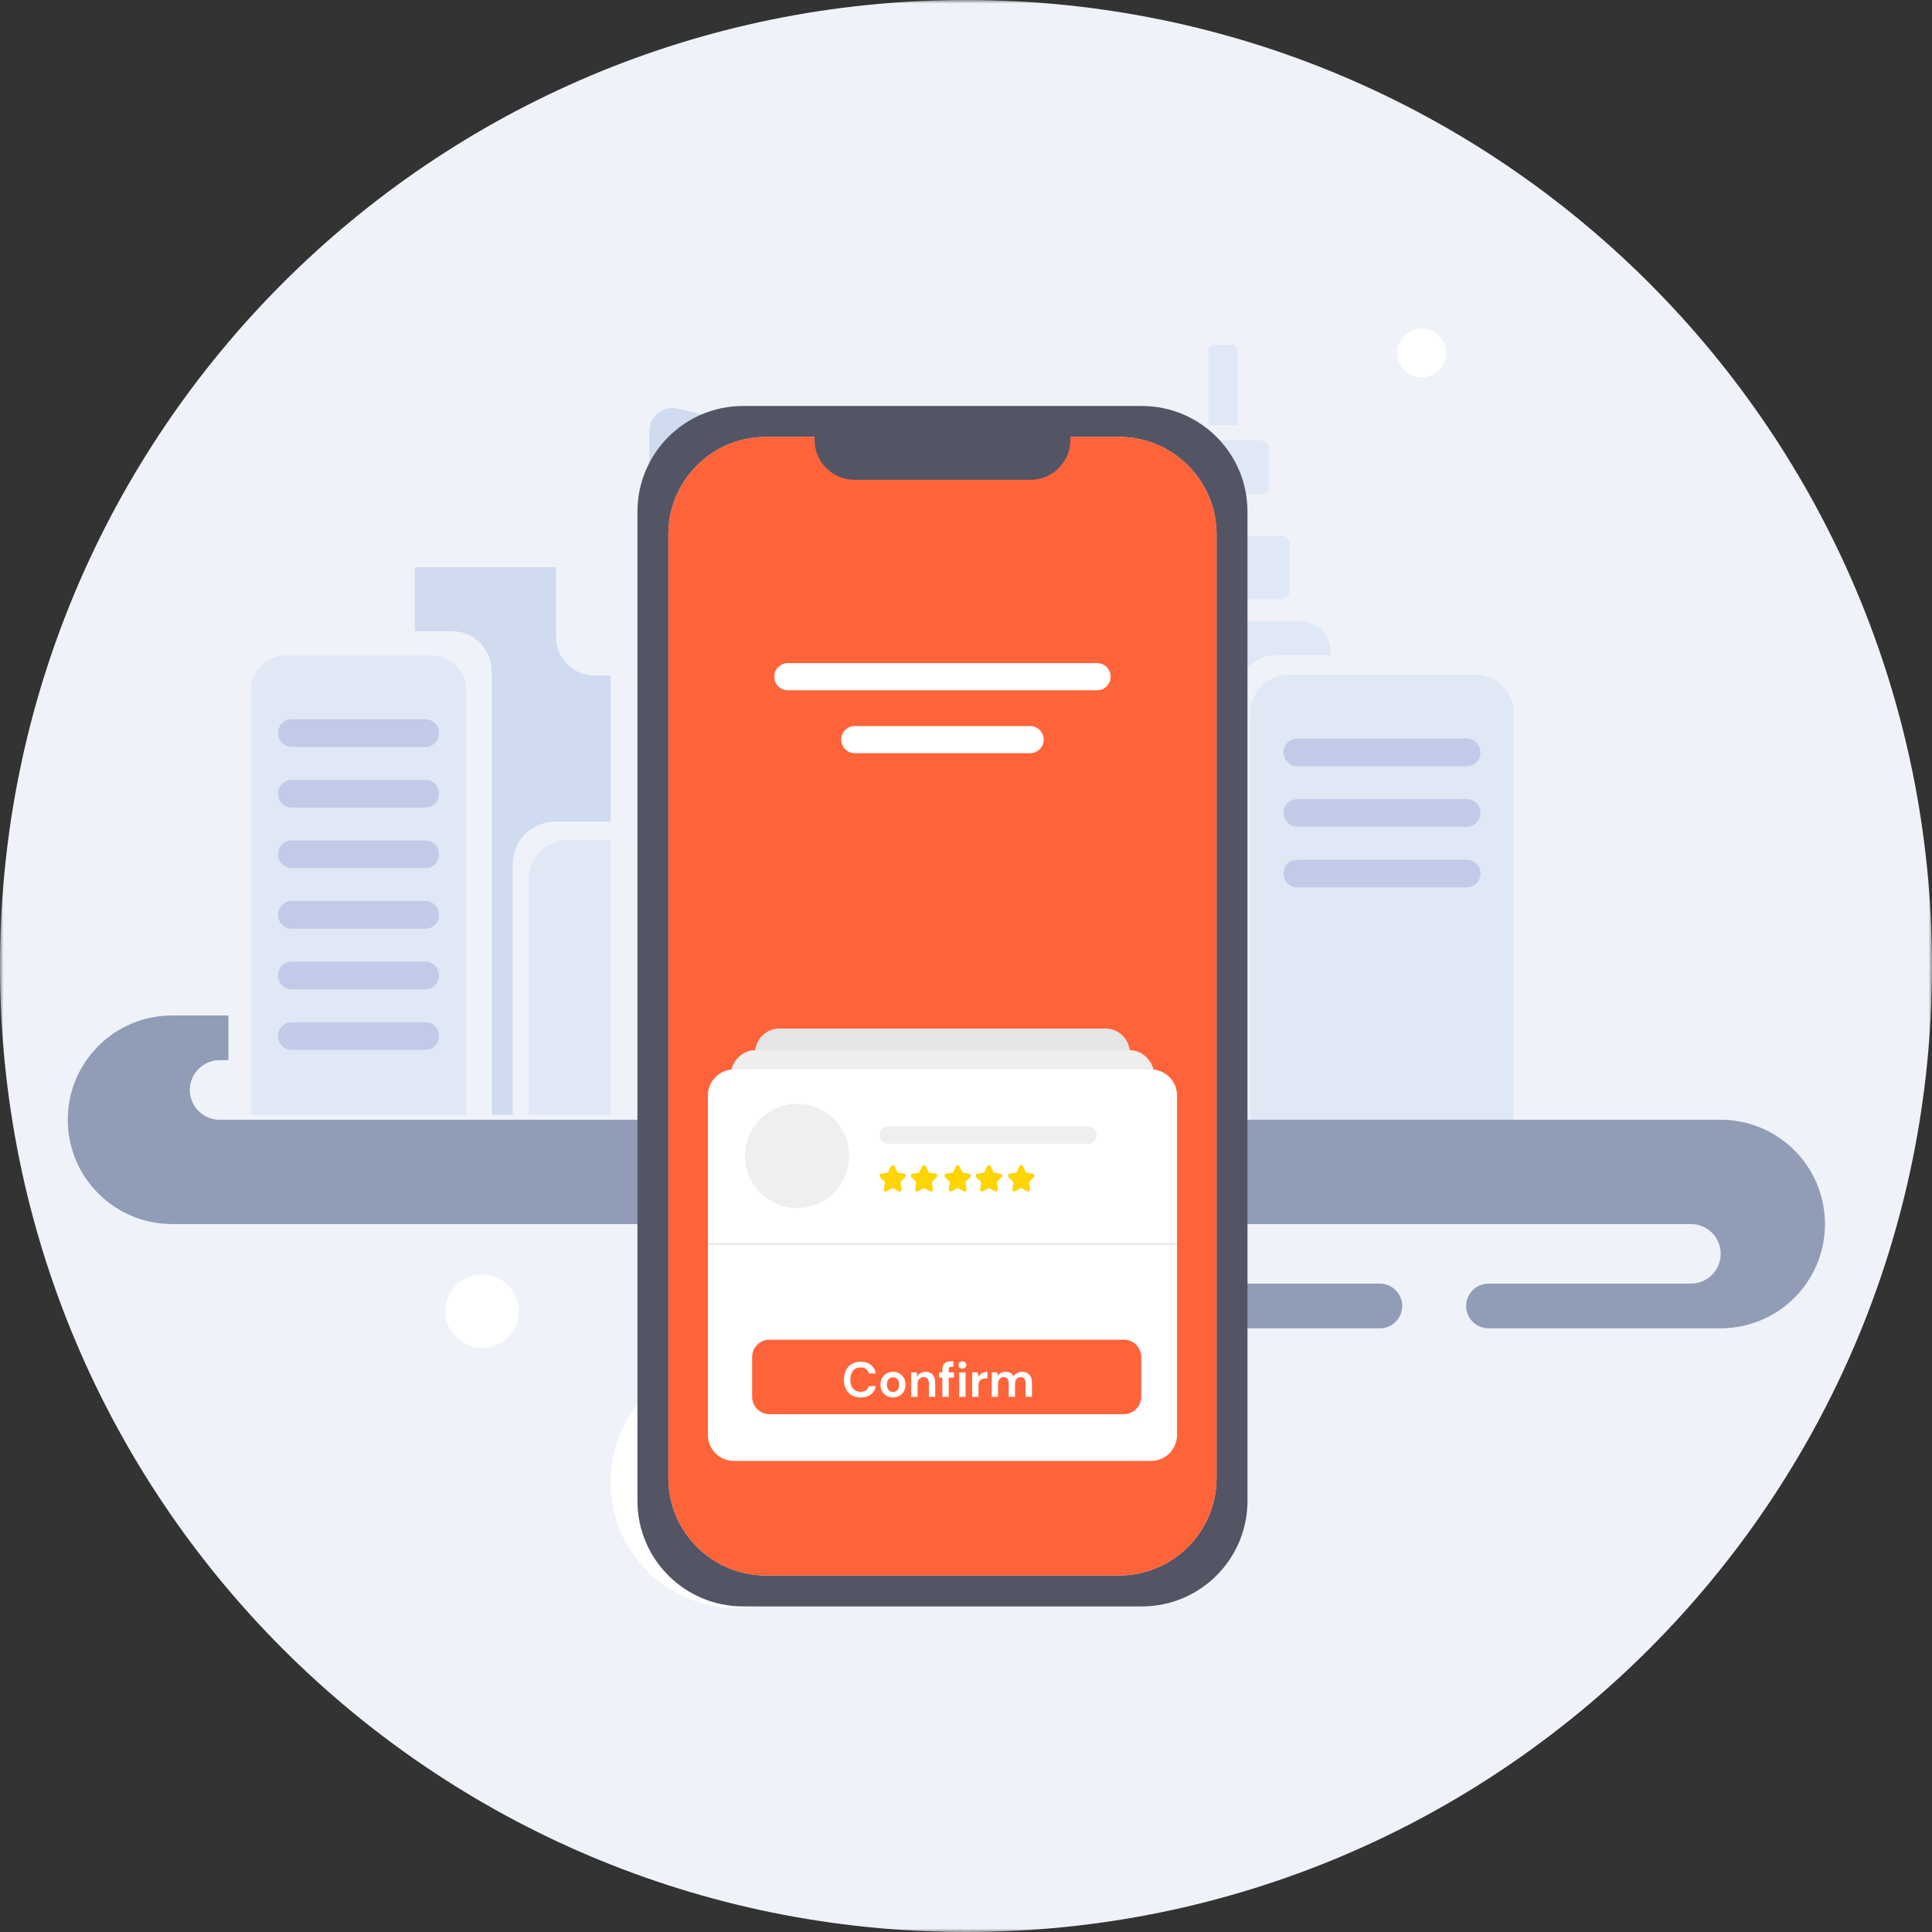 <svg width="278" height="278" viewBox="0 0 278 278" fill="none" xmlns="http://www.w3.org/2000/svg">
<rect x="0" y="0" width="278" height="278" fill="#333333" stroke="none"/>
<mask id="mask0_1952_5572" style="mask-type:luminance" maskUnits="userSpaceOnUse" x="0" y="0" width="278" height="278">
<path fill-rule="evenodd" clip-rule="evenodd" d="M0 0H278V278H0V0Z" fill="white"/>
</mask>
<g mask="url(#mask0_1952_5572)">
<path fill-rule="evenodd" clip-rule="evenodd" d="M139 0C62.233 0 0 62.233 0 139C0 215.767 62.233 278 139 278C215.767 278 278 215.767 278 139C278 62.233 215.767 0 139 0Z" fill="#EFF3F9"/>
</g>
<path fill-rule="evenodd" clip-rule="evenodd" d="M105.924 231.359C95.94 231.359 87.846 223.265 87.846 213.281C87.846 203.296 95.94 195.203 105.924 195.203C115.908 195.203 124.002 203.296 124.002 213.281C124.002 223.265 115.908 231.359 105.924 231.359Z" fill="white"/>
<path fill-rule="evenodd" clip-rule="evenodd" d="M69.366 193.945C66.452 193.945 64.089 191.583 64.089 188.668C64.089 185.754 66.452 183.391 69.366 183.391C72.281 183.391 74.643 185.754 74.643 188.668C74.643 191.583 72.281 193.945 69.366 193.945Z" fill="white"/>
<path fill-rule="evenodd" clip-rule="evenodd" d="M155.908 220.314C153.966 220.314 152.392 218.739 152.392 216.797C152.392 214.855 153.966 213.281 155.908 213.281C157.85 213.281 159.424 214.855 159.424 216.797C159.424 218.739 157.85 220.314 155.908 220.314Z" fill="white"/>
<path fill-rule="evenodd" clip-rule="evenodd" d="M204.568 54.294C202.626 54.294 201.052 52.72 201.052 50.778C201.052 48.836 202.626 47.262 204.568 47.262C206.51 47.262 208.084 48.836 208.084 50.778C208.084 52.72 206.51 54.294 204.568 54.294Z" fill="white"/>
<path fill-rule="evenodd" clip-rule="evenodd" d="M183.568 94.3H191.441V93.614C191.441 91.301 189.566 89.426 187.252 89.426H164.654C162.341 89.426 160.466 91.301 160.466 93.614V160.411H178.028V99.84C178.028 96.779 180.508 94.3 183.568 94.3Z" fill="#E0E8F6"/>
<mask id="mask1_1952_5572" style="mask-type:luminance" maskUnits="userSpaceOnUse" x="0" y="0" width="278" height="278">
<path fill-rule="evenodd" clip-rule="evenodd" d="M0 278H278V0H0V278Z" fill="white"/>
</mask>
<g mask="url(#mask1_1952_5572)">
<path fill-rule="evenodd" clip-rule="evenodd" d="M136.691 160.411H155.897V102.621H136.691V160.411Z" fill="#D0DBF0"/>
<path fill-rule="evenodd" clip-rule="evenodd" d="M184.389 86.251H167.519C166.873 86.251 166.351 85.728 166.351 85.083V78.238C166.351 77.593 166.873 77.07 167.519 77.07H184.389C185.034 77.07 185.556 77.593 185.556 78.238V85.083C185.556 85.728 185.034 86.251 184.389 86.251Z" fill="#E0E8F6"/>
<path fill-rule="evenodd" clip-rule="evenodd" d="M132.53 160.413H93.43V62.029C93.43 59.87 95.458 58.284 97.554 58.807L130.013 66.905C131.492 67.274 132.53 68.602 132.53 70.126V160.413Z" fill="#D0DBF0"/>
<path fill-rule="evenodd" clip-rule="evenodd" d="M76.097 160.411V126.404C76.097 123.354 78.569 120.883 81.619 120.883H87.882V160.411H76.097Z" fill="#E0E8F6"/>
<path fill-rule="evenodd" clip-rule="evenodd" d="M174.567 153.941C173.757 153.941 173.101 153.284 173.101 152.474V100.853C173.101 100.043 173.757 99.387 174.567 99.387C175.377 99.387 176.033 100.043 176.033 100.853V152.474C176.033 153.284 175.377 153.941 174.567 153.941Z" fill="#C0CBE2"/>
<path fill-rule="evenodd" clip-rule="evenodd" d="M166.43 153.941C165.62 153.941 164.964 153.284 164.964 152.474V100.853C164.964 100.043 165.62 99.387 166.43 99.387C167.24 99.387 167.897 100.043 167.897 100.853V152.474C167.897 153.284 167.24 153.941 166.43 153.941Z" fill="#C0CBE2"/>
<path fill-rule="evenodd" clip-rule="evenodd" d="M125.115 81.66H101.966C100.698 81.66 99.671 80.633 99.671 79.366C99.671 78.098 100.698 77.07 101.966 77.07H125.115C126.383 77.07 127.41 78.098 127.41 79.366C127.41 80.633 126.383 81.66 125.115 81.66Z" fill="#C1CAE7"/>
<path fill-rule="evenodd" clip-rule="evenodd" d="M125.115 91.723H101.966C100.698 91.723 99.671 90.695 99.671 89.428C99.671 88.16 100.698 87.133 101.966 87.133H125.115C126.383 87.133 127.41 88.16 127.41 89.428C127.41 90.695 126.383 91.723 125.115 91.723Z" fill="#C1CAE7"/>
<path fill-rule="evenodd" clip-rule="evenodd" d="M125.115 101.786H101.966C100.698 101.786 99.671 100.758 99.671 99.491C99.671 98.223 100.698 97.195 101.966 97.195H125.115C126.383 97.195 127.41 98.223 127.41 99.491C127.41 100.758 126.383 101.786 125.115 101.786Z" fill="#C1CAE7"/>
<path fill-rule="evenodd" clip-rule="evenodd" d="M125.115 111.844H101.966C100.698 111.844 99.671 110.816 99.671 109.549C99.671 108.281 100.698 107.254 101.966 107.254H125.115C126.383 107.254 127.41 108.281 127.41 109.549C127.41 110.816 126.383 111.844 125.115 111.844Z" fill="#C1CAE7"/>
<path fill-rule="evenodd" clip-rule="evenodd" d="M125.115 121.907H101.966C100.698 121.907 99.671 120.879 99.671 119.612C99.671 118.344 100.698 117.316 101.966 117.316H125.115C126.383 117.316 127.41 118.344 127.41 119.612C127.41 120.879 126.383 121.907 125.115 121.907Z" fill="#C1CAE7"/>
<path fill-rule="evenodd" clip-rule="evenodd" d="M125.115 131.969H101.966C100.698 131.969 99.671 130.941 99.671 129.674C99.671 128.407 100.698 127.379 101.966 127.379H125.115C126.383 127.379 127.41 128.407 127.41 129.674C127.41 130.941 126.383 131.969 125.115 131.969Z" fill="#C1CAE7"/>
<path fill-rule="evenodd" clip-rule="evenodd" d="M125.115 142.032H101.966C100.698 142.032 99.671 141.004 99.671 139.737C99.671 138.469 100.698 137.441 101.966 137.441H125.115C126.383 137.441 127.41 138.469 127.41 139.737C127.41 141.004 126.383 142.032 125.115 142.032Z" fill="#C1CAE7"/>
<path fill-rule="evenodd" clip-rule="evenodd" d="M125.115 152.094H101.966C100.698 152.094 99.671 151.067 99.671 149.799C99.671 148.532 100.698 147.504 101.966 147.504H125.115C126.383 147.504 127.41 148.532 127.41 149.799C127.41 151.067 126.383 152.094 125.115 152.094Z" fill="#C1CAE7"/>
<path fill-rule="evenodd" clip-rule="evenodd" d="M67.078 160.413H36.102V99.308C36.102 96.543 38.344 94.301 41.11 94.301H62.071C64.836 94.301 67.078 96.543 67.078 99.308V160.413Z" fill="#E0E8F6"/>
<path fill-rule="evenodd" clip-rule="evenodd" d="M61.213 107.474H41.968C40.889 107.474 40.016 106.601 40.016 105.522V105.449C40.016 104.37 40.889 103.496 41.968 103.496H61.213C62.291 103.496 63.165 104.37 63.165 105.449V105.522C63.165 106.601 62.291 107.474 61.213 107.474Z" fill="#C1CAE7"/>
<path fill-rule="evenodd" clip-rule="evenodd" d="M61.213 116.193H41.968C40.889 116.193 40.016 115.319 40.016 114.241V114.167C40.016 113.089 40.889 112.215 41.968 112.215H61.213C62.291 112.215 63.165 113.089 63.165 114.167V114.241C63.165 115.319 62.291 116.193 61.213 116.193Z" fill="#C1CAE7"/>
<path fill-rule="evenodd" clip-rule="evenodd" d="M61.213 124.915H41.968C40.889 124.915 40.016 124.041 40.016 122.964V122.89C40.016 121.812 40.889 120.938 41.968 120.938H61.213C62.291 120.938 63.165 121.812 63.165 122.89V122.964C63.165 124.041 62.291 124.915 61.213 124.915Z" fill="#C1CAE7"/>
<path fill-rule="evenodd" clip-rule="evenodd" d="M61.213 133.634H41.968C40.889 133.634 40.016 132.76 40.016 131.683V131.608C40.016 130.53 40.889 129.656 41.968 129.656H61.213C62.291 129.656 63.165 130.53 63.165 131.608V131.683C63.165 132.76 62.291 133.634 61.213 133.634Z" fill="#C1CAE7"/>
<path fill-rule="evenodd" clip-rule="evenodd" d="M61.213 142.353H41.968C40.889 142.353 40.016 141.479 40.016 140.401V140.327C40.016 139.249 40.889 138.375 41.968 138.375H61.213C62.291 138.375 63.165 139.249 63.165 140.327V140.401C63.165 141.479 62.291 142.353 61.213 142.353Z" fill="#C1CAE7"/>
<path fill-rule="evenodd" clip-rule="evenodd" d="M61.213 151.071H41.968C40.889 151.071 40.016 150.197 40.016 149.119V149.045C40.016 147.967 40.889 147.094 41.968 147.094H61.213C62.291 147.094 63.165 147.967 63.165 149.045V149.119C63.165 150.197 62.291 151.071 61.213 151.071Z" fill="#C1CAE7"/>
<path fill-rule="evenodd" clip-rule="evenodd" d="M217.816 163.186H179.901V102.614C179.901 99.555 182.38 97.074 185.44 97.074H212.276C215.335 97.074 217.816 99.555 217.816 102.614V163.186Z" fill="#E0E8F6"/>
<path fill-rule="evenodd" clip-rule="evenodd" d="M211.037 110.251H186.68C185.581 110.251 184.691 109.36 184.691 108.262C184.691 107.164 185.581 106.273 186.68 106.273H211.037C212.136 106.273 213.027 107.164 213.027 108.262C213.027 109.36 212.136 110.251 211.037 110.251Z" fill="#C1CAE7"/>
<path fill-rule="evenodd" clip-rule="evenodd" d="M211.037 118.97H186.68C185.581 118.97 184.691 118.08 184.691 116.982C184.691 115.883 185.581 114.992 186.68 114.992H211.037C212.136 114.992 213.027 115.883 213.027 116.982C213.027 118.08 212.136 118.97 211.037 118.97Z" fill="#C1CAE7"/>
<path fill-rule="evenodd" clip-rule="evenodd" d="M211.037 127.689H186.68C185.581 127.689 184.691 126.799 184.691 125.7C184.691 124.602 185.581 123.711 186.68 123.711H211.037C212.136 123.711 213.027 124.602 213.027 125.7C213.027 126.799 212.136 127.689 211.037 127.689Z" fill="#C1CAE7"/>
<path fill-rule="evenodd" clip-rule="evenodd" d="M85.518 97.195C82.484 97.195 80.023 94.734 80.023 91.7V81.625H59.681V90.815H65.003C68.176 90.815 70.748 93.387 70.748 96.56V160.413H73.782V124.325C73.782 120.956 76.511 118.226 79.879 118.226H87.882V97.195H85.518Z" fill="#D0DBF0"/>
<path fill-rule="evenodd" clip-rule="evenodd" d="M181.456 71.119H170.451C169.806 71.119 169.284 70.596 169.284 69.952V64.531C169.284 63.886 169.806 63.363 170.451 63.363H181.456C182.101 63.363 182.623 63.886 182.623 64.531V69.952C182.623 70.596 182.101 71.119 181.456 71.119Z" fill="#E0E8F6"/>
<path fill-rule="evenodd" clip-rule="evenodd" d="M178.028 61.179H173.878V50.394C173.878 49.954 174.234 49.598 174.674 49.598H177.233C177.672 49.598 178.028 49.954 178.028 50.394V61.179Z" fill="#E0E8F6"/>
<path fill-rule="evenodd" clip-rule="evenodd" d="M188.321 170.581H66.285C64.563 170.581 63.165 169.185 63.165 167.461C63.165 165.737 64.563 164.34 66.285 164.34H188.321C190.044 164.34 191.441 165.737 191.441 167.461C191.441 169.185 190.044 170.581 188.321 170.581Z" fill="#7E89A0"/>
<path fill-rule="evenodd" clip-rule="evenodd" d="M262.6 176.132C262.6 167.843 255.881 161.124 247.593 161.124H236.162H228.427H31.605C29.238 161.124 27.319 159.206 27.319 156.839C27.319 154.472 29.238 152.553 31.605 152.553H32.867V146.117H24.758C16.47 146.117 9.751 152.836 9.751 161.124C9.751 169.412 16.47 176.132 24.758 176.132H232.586H243.307C245.675 176.132 247.593 178.05 247.593 180.416C247.593 182.783 245.675 184.702 243.307 184.702H235.284H214.188C212.41 184.702 210.969 186.143 210.969 187.921C210.969 189.698 212.41 191.139 214.188 191.139H247.77V191.13C255.976 191.033 262.6 184.359 262.6 176.132Z" fill="#919DB6"/>
<path fill-rule="evenodd" clip-rule="evenodd" d="M198.547 184.703H177.784C176.007 184.703 174.566 186.144 174.566 187.922C174.566 189.699 176.007 191.14 177.784 191.14H198.547C200.324 191.14 201.765 189.699 201.765 187.922C201.765 186.144 200.324 184.703 198.547 184.703Z" fill="#919DB6"/>
<path fill-rule="evenodd" clip-rule="evenodd" d="M164.306 231.152H106.92C98.526 231.152 91.722 224.347 91.722 215.953V73.616C91.722 65.222 98.526 58.418 106.92 58.418H164.306C172.7 58.418 179.505 65.222 179.505 73.616V215.953C179.505 224.347 172.7 231.152 164.306 231.152Z" fill="#535565"/>
<path fill-rule="evenodd" clip-rule="evenodd" d="M161.022 226.698H110.204C102.454 226.698 96.173 220.417 96.173 212.667V76.898C96.173 69.149 102.454 62.867 110.204 62.867H161.022C168.772 62.867 175.053 69.149 175.053 76.898V212.667C175.053 220.417 168.772 226.698 161.022 226.698Z" fill="#FFE3E0"/>
<path fill-rule="evenodd" clip-rule="evenodd" d="M161.022 226.698H110.204C102.454 226.698 96.173 220.417 96.173 212.667V76.898C96.173 69.149 102.454 62.867 110.204 62.867H161.022C168.772 62.867 175.053 69.149 175.053 76.898V212.667C175.053 220.417 168.772 226.698 161.022 226.698Z" fill="#FF6339"/>
<path fill-rule="evenodd" clip-rule="evenodd" d="M148.277 69.037H122.949C119.778 69.037 117.207 66.466 117.207 63.295V60.746H154.019V63.295C154.019 66.466 151.448 69.037 148.277 69.037Z" fill="#535565"/>
<path fill-rule="evenodd" clip-rule="evenodd" d="M159.115 203.644H112.111C110.182 203.644 108.617 202.007 108.617 199.987V151.658C108.617 149.638 110.182 148 112.111 148H159.115C161.044 148 162.609 149.638 162.609 151.658V199.987C162.609 202.007 161.044 203.644 159.115 203.644Z" fill="#E5E5E5"/>
<path fill-rule="evenodd" clip-rule="evenodd" d="M157.864 99.322H113.362C112.284 99.322 111.41 98.449 111.41 97.37C111.41 96.292 112.284 95.418 113.362 95.418H157.864C158.943 95.418 159.817 96.292 159.817 97.37C159.817 98.449 158.943 99.322 157.864 99.322Z" fill="white"/>
<path fill-rule="evenodd" clip-rule="evenodd" d="M148.233 108.377H122.993C121.915 108.377 121.041 107.503 121.041 106.425C121.041 105.347 121.915 104.473 122.993 104.473H148.233C149.311 104.473 150.185 105.347 150.185 106.425C150.185 107.503 149.311 108.377 148.233 108.377Z" fill="white"/>
<path fill-rule="evenodd" clip-rule="evenodd" d="M162.479 207.431H108.747C106.744 207.431 105.122 205.749 105.122 203.675V154.862C105.122 152.787 106.744 151.105 108.747 151.105H162.479C164.481 151.105 166.104 152.787 166.104 154.862V203.675C166.104 205.749 164.481 207.431 162.479 207.431Z" fill="#EEEEEE"/>
<path fill-rule="evenodd" clip-rule="evenodd" d="M165.638 210.216H105.589C103.532 210.216 101.865 208.549 101.865 206.492V157.615C101.865 155.559 103.532 153.891 105.589 153.891H165.638C167.695 153.891 169.362 155.559 169.362 157.615V206.492C169.362 208.549 167.695 210.216 165.638 210.216Z" fill="white"/>
<path fill-rule="evenodd" clip-rule="evenodd" d="M114.707 173.819C110.571 173.819 107.218 170.466 107.218 166.33C107.218 162.194 110.571 158.84 114.707 158.84C118.842 158.84 122.196 162.194 122.196 166.33C122.196 170.466 118.842 173.819 114.707 173.819Z" fill="#EFEFEF"/>
<path fill-rule="evenodd" clip-rule="evenodd" d="M156.579 164.565H127.798C127.114 164.565 126.56 164.012 126.56 163.327C126.56 162.643 127.114 162.09 127.798 162.09H156.579C157.263 162.09 157.817 162.643 157.817 163.327C157.817 164.012 157.263 164.565 156.579 164.565Z" fill="#EFEFEF"/>
<path fill-rule="evenodd" clip-rule="evenodd" d="M101.864 179.107H169.361V178.926H101.864V179.107Z" fill="#E2E2E2"/>
<path fill-rule="evenodd" clip-rule="evenodd" d="M161.715 203.485H110.726C109.344 203.485 108.224 202.364 108.224 200.982V195.276C108.224 193.893 109.344 192.773 110.726 192.773H161.715C163.097 192.773 164.217 193.893 164.217 195.276V200.982C164.217 202.364 163.097 203.485 161.715 203.485Z" fill="#FF6339"/>
</g>
<path d="M123.842 201.085C123.34 201.085 122.909 200.979 122.549 200.766C122.189 200.548 121.912 200.247 121.718 199.863C121.523 199.475 121.426 199.027 121.426 198.52C121.426 198.013 121.523 197.566 121.718 197.177C121.912 196.789 122.189 196.486 122.549 196.268C122.909 196.05 123.34 195.941 123.842 195.941C124.439 195.941 124.927 196.09 125.306 196.388C125.69 196.682 125.929 197.097 126.024 197.632H125.022C124.96 197.362 124.827 197.151 124.624 196.999C124.425 196.843 124.16 196.765 123.828 196.765C123.368 196.765 123.008 196.921 122.748 197.234C122.487 197.547 122.357 197.975 122.357 198.52C122.357 199.065 122.487 199.494 122.748 199.806C123.008 200.114 123.368 200.268 123.828 200.268C124.16 200.268 124.425 200.197 124.624 200.055C124.827 199.908 124.96 199.707 125.022 199.451H126.024C125.929 199.963 125.69 200.363 125.306 200.652C124.927 200.941 124.439 201.085 123.842 201.085ZM128.499 201.085C128.157 201.085 127.85 201.007 127.575 200.851C127.305 200.694 127.089 200.479 126.928 200.204C126.772 199.925 126.694 199.603 126.694 199.238C126.694 198.873 126.774 198.553 126.935 198.279C127.096 197.999 127.312 197.781 127.582 197.625C127.857 197.468 128.165 197.39 128.506 197.39C128.842 197.39 129.145 197.468 129.415 197.625C129.69 197.781 129.905 197.999 130.062 198.279C130.223 198.553 130.303 198.873 130.303 199.238C130.303 199.603 130.223 199.925 130.062 200.204C129.905 200.479 129.69 200.694 129.415 200.851C129.14 201.007 128.835 201.085 128.499 201.085ZM128.499 200.297C128.735 200.297 128.941 200.209 129.117 200.034C129.292 199.854 129.38 199.588 129.38 199.238C129.38 198.887 129.292 198.624 129.117 198.449C128.941 198.269 128.738 198.179 128.506 198.179C128.264 198.179 128.056 198.269 127.88 198.449C127.71 198.624 127.625 198.887 127.625 199.238C127.625 199.588 127.71 199.854 127.88 200.034C128.056 200.209 128.262 200.297 128.499 200.297ZM131.117 201V197.476H131.92L131.991 198.072C132.1 197.864 132.256 197.698 132.46 197.575C132.668 197.452 132.912 197.39 133.191 197.39C133.627 197.39 133.966 197.528 134.208 197.802C134.449 198.077 134.57 198.48 134.57 199.01V201H133.66V199.096C133.66 198.792 133.599 198.56 133.476 198.399C133.353 198.238 133.161 198.158 132.9 198.158C132.644 198.158 132.434 198.248 132.268 198.428C132.107 198.608 132.026 198.859 132.026 199.181V201H131.117ZM135.603 201V198.236H135.12V197.476H135.603V197.063C135.603 196.637 135.71 196.334 135.923 196.154C136.141 195.974 136.435 195.884 136.804 195.884H137.195V196.658H136.946C136.79 196.658 136.678 196.689 136.612 196.751C136.546 196.812 136.513 196.917 136.513 197.063V197.476H137.273V198.236H136.513V201H135.603ZM138.479 196.928C138.314 196.928 138.176 196.879 138.067 196.779C137.963 196.68 137.911 196.554 137.911 196.403C137.911 196.251 137.963 196.128 138.067 196.033C138.176 195.934 138.314 195.884 138.479 195.884C138.645 195.884 138.78 195.934 138.884 196.033C138.993 196.128 139.048 196.251 139.048 196.403C139.048 196.554 138.993 196.68 138.884 196.779C138.78 196.879 138.645 196.928 138.479 196.928ZM138.025 201V197.476H138.934V201H138.025ZM139.883 201V197.476H140.694L140.779 198.136C140.907 197.909 141.08 197.729 141.297 197.596C141.52 197.459 141.781 197.39 142.079 197.39V198.35H141.823C141.624 198.35 141.447 198.38 141.29 198.442C141.134 198.504 141.011 198.61 140.921 198.762C140.836 198.913 140.793 199.124 140.793 199.394V201H139.883ZM142.701 201V197.476H143.504L143.582 197.952C143.696 197.781 143.845 197.646 144.03 197.547C144.219 197.442 144.437 197.39 144.683 197.39C145.228 197.39 145.614 197.601 145.841 198.023C145.969 197.828 146.14 197.675 146.353 197.561C146.571 197.447 146.808 197.39 147.064 197.39C147.523 197.39 147.876 197.528 148.122 197.802C148.369 198.077 148.492 198.48 148.492 199.01V201H147.582V199.096C147.582 198.792 147.523 198.56 147.405 198.399C147.291 198.238 147.113 198.158 146.872 198.158C146.625 198.158 146.427 198.248 146.275 198.428C146.128 198.608 146.055 198.859 146.055 199.181V201H145.145V199.096C145.145 198.792 145.086 198.56 144.967 198.399C144.849 198.238 144.667 198.158 144.42 198.158C144.179 198.158 143.982 198.248 143.831 198.428C143.684 198.608 143.61 198.859 143.61 199.181V201H142.701Z" fill="white"/>
<path fill-rule="evenodd" clip-rule="evenodd" d="M130.272 169.388C130.35 169.308 130.378 169.192 130.344 169.085C130.31 168.976 130.222 168.9 130.116 168.884L129.176 168.741C129.157 168.739 129.141 168.726 129.133 168.709L128.713 167.821C128.665 167.719 128.567 167.656 128.458 167.656C128.35 167.656 128.252 167.719 128.205 167.821L127.784 168.709C127.777 168.726 127.76 168.739 127.742 168.741L126.802 168.884C126.694 168.901 126.607 168.977 126.573 169.085C126.539 169.193 126.568 169.309 126.645 169.388L127.325 170.08C127.339 170.093 127.344 170.112 127.342 170.132L127.181 171.109C127.162 171.22 127.206 171.331 127.293 171.397C127.381 171.464 127.496 171.473 127.591 171.42L128.432 170.959C128.448 170.95 128.469 170.95 128.485 170.959L129.325 171.42C129.367 171.443 129.413 171.453 129.457 171.453C129.516 171.453 129.574 171.435 129.623 171.397C129.712 171.331 129.754 171.22 129.736 171.109L129.576 170.132C129.573 170.112 129.579 170.093 129.592 170.079L130.272 169.388Z" fill="#FFD400"/>
<path fill-rule="evenodd" clip-rule="evenodd" d="M134.774 169.388C134.853 169.308 134.881 169.192 134.847 169.085C134.813 168.976 134.725 168.9 134.619 168.884L133.679 168.741C133.66 168.739 133.644 168.726 133.636 168.709L133.216 167.821C133.168 167.719 133.07 167.656 132.961 167.656C132.853 167.656 132.755 167.719 132.708 167.821L132.287 168.709C132.279 168.726 132.263 168.739 132.245 168.741L131.305 168.884C131.197 168.901 131.11 168.977 131.076 169.085C131.042 169.193 131.07 169.309 131.148 169.388L131.828 170.08C131.842 170.093 131.847 170.112 131.845 170.132L131.684 171.109C131.665 171.22 131.709 171.331 131.796 171.397C131.884 171.464 131.998 171.473 132.094 171.42L132.935 170.959C132.951 170.95 132.971 170.95 132.988 170.959L133.828 171.42C133.87 171.443 133.916 171.453 133.96 171.453C134.019 171.453 134.077 171.435 134.126 171.397C134.214 171.331 134.257 171.22 134.239 171.109L134.079 170.132C134.075 170.112 134.082 170.093 134.095 170.079L134.774 169.388Z" fill="#FFD400"/>
<path fill-rule="evenodd" clip-rule="evenodd" d="M139.615 169.388C139.694 169.308 139.721 169.192 139.687 169.085C139.653 168.976 139.565 168.9 139.459 168.884L138.519 168.741C138.5 168.739 138.484 168.726 138.476 168.709L138.056 167.821C138.008 167.719 137.911 167.656 137.801 167.656C137.693 167.656 137.596 167.719 137.548 167.821L137.127 168.709C137.12 168.726 137.103 168.739 137.085 168.741L136.145 168.884C136.038 168.901 135.95 168.977 135.916 169.085C135.883 169.193 135.911 169.309 135.988 169.388L136.668 170.08C136.682 170.093 136.688 170.112 136.685 170.132L136.524 171.109C136.505 171.22 136.55 171.331 136.636 171.397C136.724 171.464 136.839 171.473 136.934 171.42L137.776 170.959C137.792 170.95 137.812 170.95 137.828 170.959L138.668 171.42C138.71 171.443 138.756 171.453 138.8 171.453C138.86 171.453 138.917 171.435 138.966 171.397C139.055 171.331 139.097 171.22 139.08 171.109L138.919 170.132C138.916 170.112 138.922 170.093 138.935 170.079L139.615 169.388Z" fill="#FFD400"/>
<path fill-rule="evenodd" clip-rule="evenodd" d="M144.118 169.388C144.196 169.308 144.223 169.192 144.19 169.085C144.157 168.976 144.068 168.9 143.961 168.884L143.022 168.741C143.003 168.739 142.988 168.726 142.979 168.709L142.559 167.821C142.51 167.719 142.413 167.656 142.305 167.656C142.195 167.656 142.098 167.719 142.051 167.821L141.63 168.709C141.622 168.726 141.606 168.739 141.588 168.741L140.649 168.884C140.541 168.901 140.453 168.977 140.419 169.085C140.386 169.193 140.414 169.309 140.491 169.388L141.171 170.08C141.185 170.093 141.19 170.112 141.188 170.132L141.026 171.109C141.009 171.22 141.052 171.331 141.14 171.397C141.227 171.464 141.342 171.473 141.438 171.42L142.278 170.959C142.294 170.95 142.314 170.95 142.33 170.959L143.171 171.42C143.213 171.443 143.258 171.453 143.303 171.453C143.362 171.453 143.42 171.435 143.47 171.397C143.558 171.331 143.601 171.22 143.582 171.109L143.422 170.132C143.419 170.112 143.425 170.093 143.437 170.079L144.118 169.388Z" fill="#FFD400"/>
<path fill-rule="evenodd" clip-rule="evenodd" d="M148.756 169.388C148.834 169.308 148.861 169.192 148.827 169.085C148.794 168.976 148.706 168.9 148.599 168.884L147.659 168.741C147.641 168.739 147.625 168.726 147.617 168.709L147.197 167.821C147.148 167.719 147.051 167.656 146.942 167.656C146.833 167.656 146.736 167.719 146.689 167.821L146.268 168.709C146.26 168.726 146.243 168.739 146.226 168.741L145.286 168.884C145.179 168.901 145.09 168.977 145.057 169.085C145.024 169.193 145.051 169.309 145.129 169.388L145.809 170.08C145.822 170.093 145.828 170.112 145.826 170.132L145.664 171.109C145.646 171.22 145.69 171.331 145.777 171.397C145.865 171.464 145.979 171.473 146.075 171.42L146.916 170.959C146.932 170.95 146.952 170.95 146.968 170.959L147.809 171.42C147.851 171.443 147.896 171.453 147.941 171.453C148 171.453 148.058 171.435 148.107 171.397C148.195 171.331 148.238 171.22 148.22 171.109L148.06 170.132C148.057 170.112 148.062 170.093 148.075 170.079L148.756 169.388Z" fill="#FFD400"/>
</svg>
